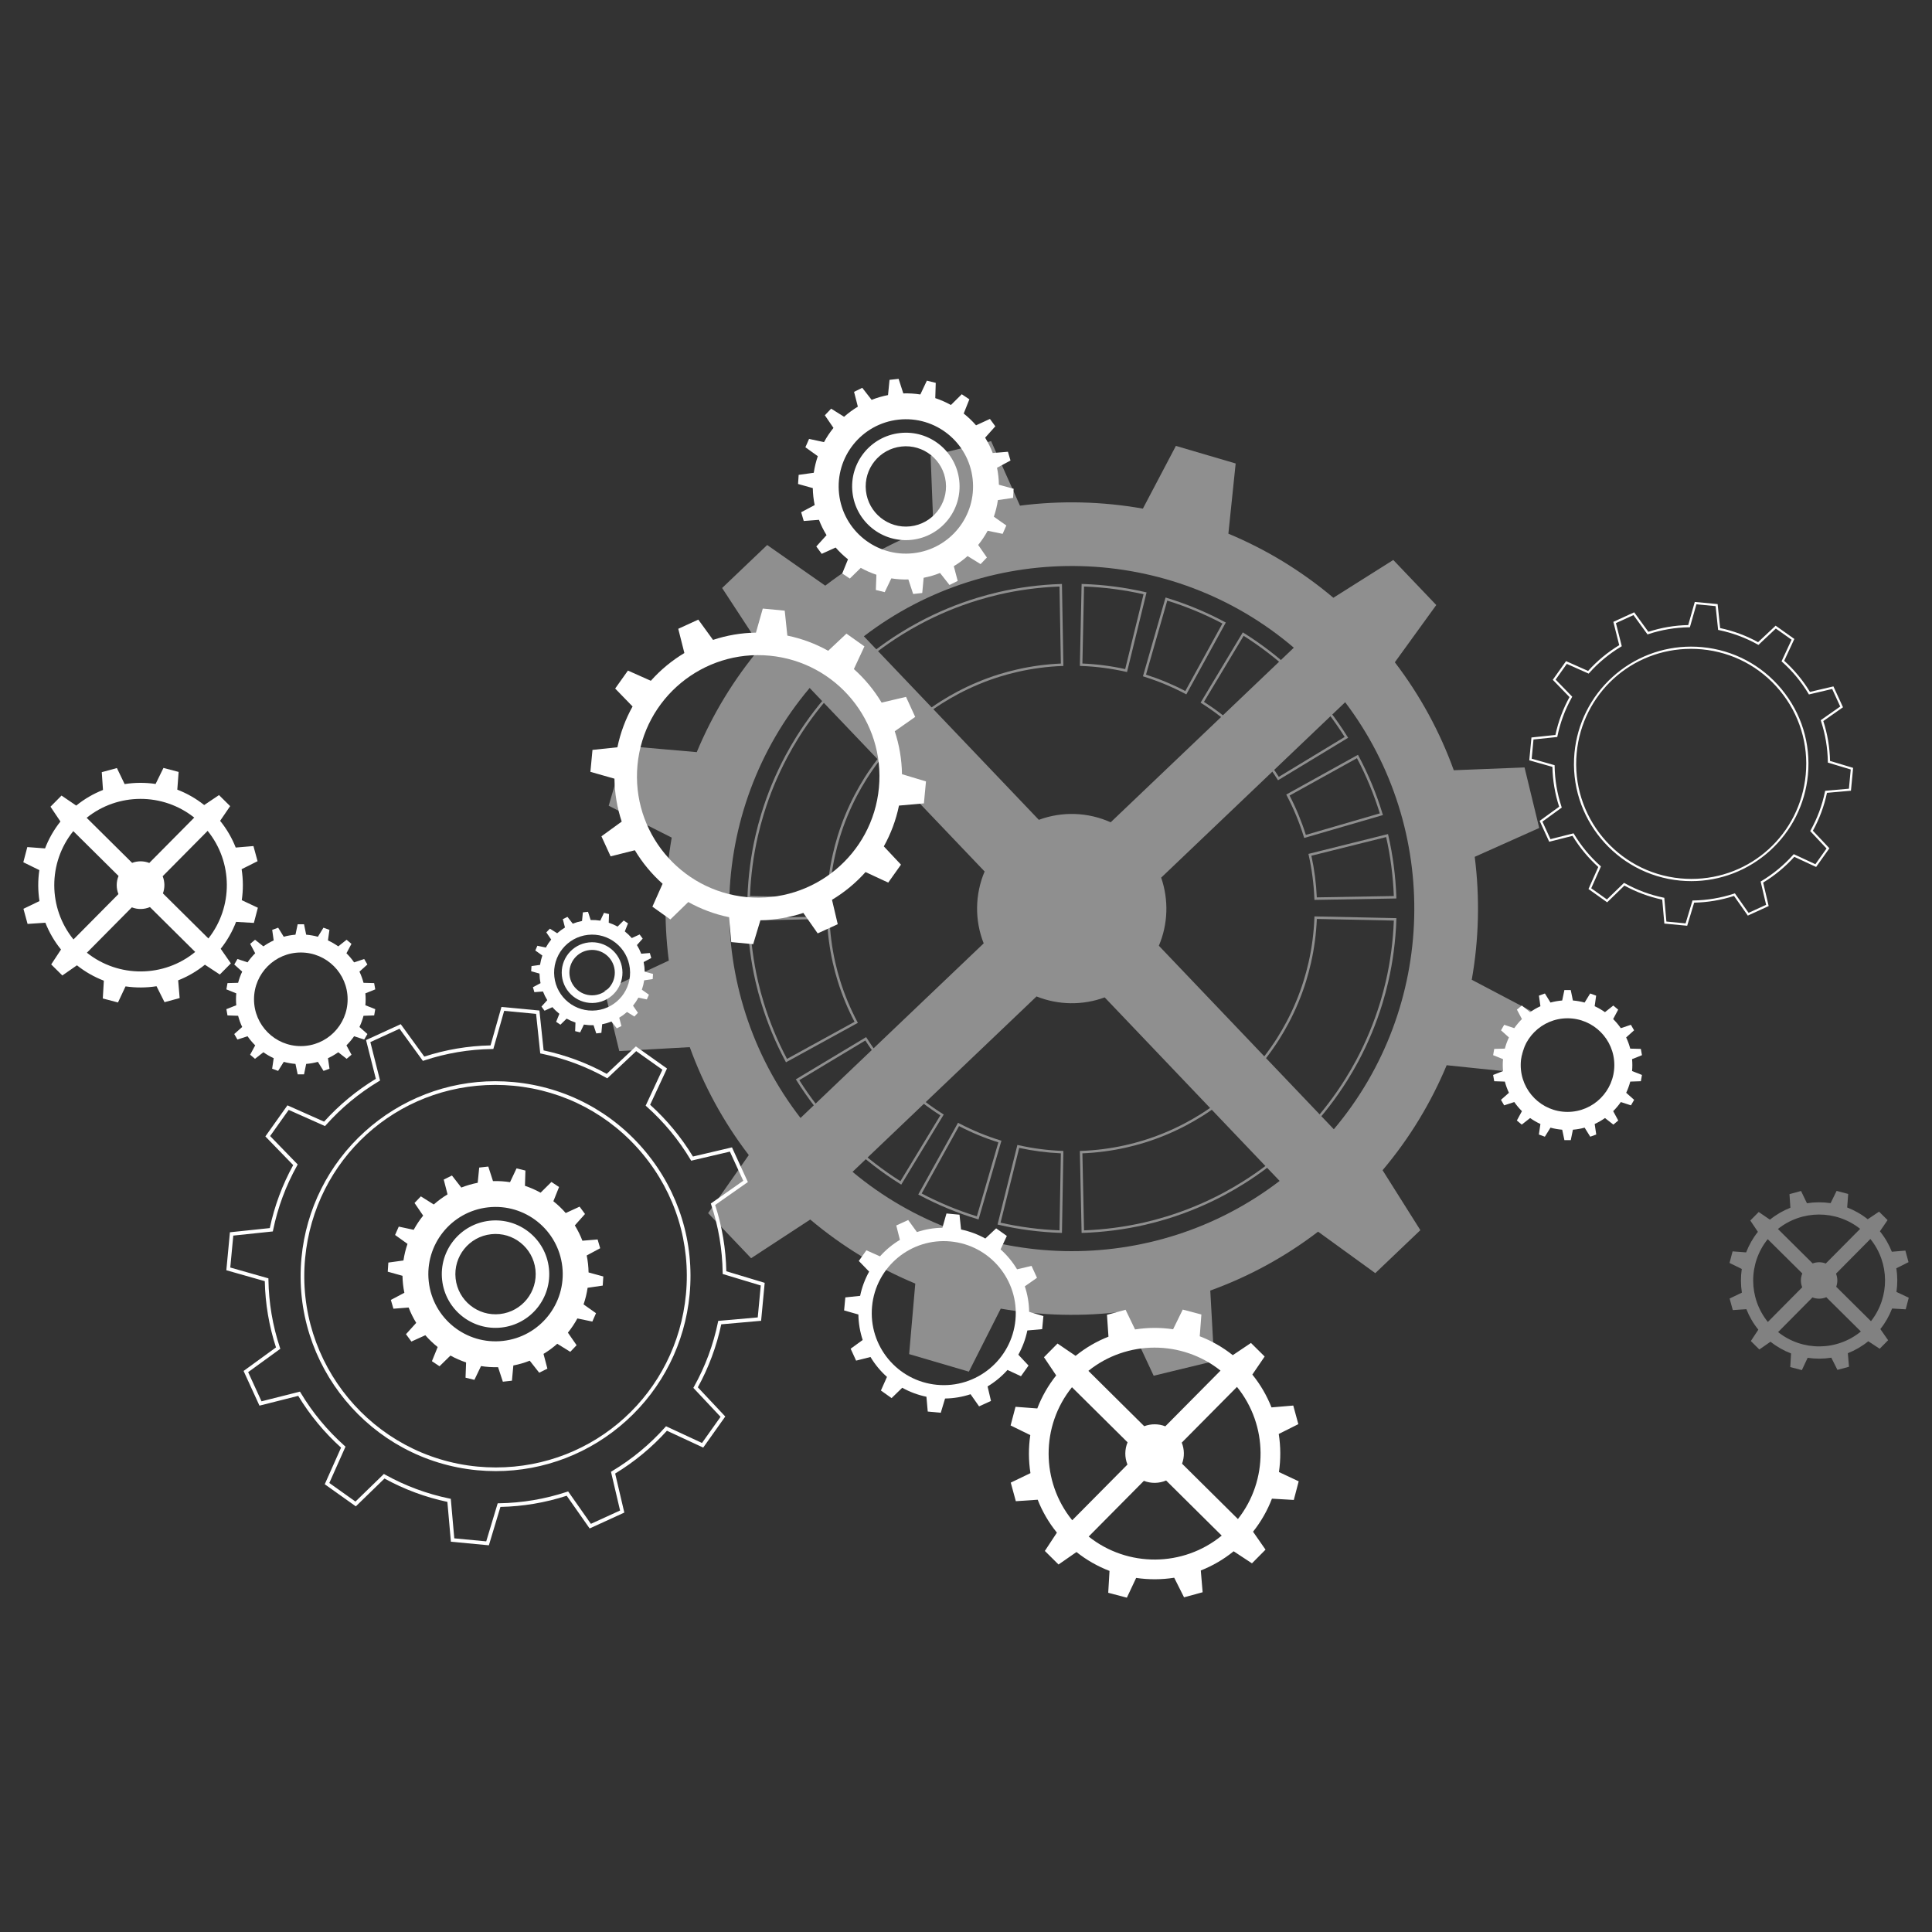 <?xml version="1.0" encoding="utf-8"?>
<!-- Generator: Adobe Illustrator 16.0.0, SVG Export Plug-In . SVG Version: 6.00 Build 0)  -->
<!DOCTYPE svg PUBLIC "-//W3C//DTD SVG 1.1//EN" "http://www.w3.org/Graphics/SVG/1.1/DTD/svg11.dtd">
<svg version="1.1" id="图层_1" xmlns="http://www.w3.org/2000/svg" xmlns:xlink="http://www.w3.org/1999/xlink" x="0px" y="0px"
	 width="500px" height="500px" viewBox="0 0 500 500" enable-background="new 0 0 500 500" xml:space="preserve">
<rect x="0" y="0" width="500" height="500" fill="#333333" stroke="none"/>
<g>
	<path id="XMLID_956_" opacity="0.38" fill="#FFFFFF" enable-background="new    " d="M455.157,313.665l-2.183,2.203l1.966,2.931
		c-1.307,1.642-2.319,3.436-3.042,5.317l-3.507-0.265l-0.79,3l3.17,1.556c-0.302,2.03-0.291,4.098,0.026,6.125l-3.172,1.526
		l0.816,2.992l3.521-0.237c0.738,1.878,1.769,3.668,3.093,5.299l-1.939,2.947l2.203,2.184l2.889-2.008
		c1.641,1.305,3.438,2.316,5.318,3.04l-0.206,3.52l3.001,0.788l1.498-3.184c2.028,0.3,4.097,0.291,6.125-0.028l1.582,3.154
		l2.993-0.814l-0.296-3.506c1.875-0.74,3.663-1.77,5.29-3.091l2.948,1.939l2.185-2.203l-2.011-2.889
		c1.308-1.642,2.318-3.438,3.041-5.319l3.521,0.206l0.79-3l-3.184-1.498c0.299-2.03,0.288-4.097-0.029-6.126l3.153-1.582
		l-0.814-2.992l-3.506,0.297c-0.739-1.875-1.766-3.659-3.084-5.286l1.982-2.905l-2.204-2.184l-2.931,1.966
		c-1.639-1.306-3.437-2.318-5.318-3.043l0.264-3.505l-2.999-0.792l-1.555,3.17c-2.029-0.3-4.097-0.292-6.124,0.026l-1.527-3.171
		l-2.993,0.816l0.237,3.519c-1.875,0.738-3.661,1.769-5.291,3.088L455.157,313.665z M457.482,320.696l8.951,8.873
		c-0.476,1.144-0.482,2.432-0.021,3.578l-8.893,8.972C452.475,335.897,452.452,326.942,457.482,320.696z M460.173,344.744
		l8.891-8.97c1.149,0.448,2.439,0.431,3.579-0.057l8.951,8.872C475.395,349.68,466.438,349.736,460.173,344.744z M484.203,341.924
		l-8.993-8.911c0.402-1.097,0.387-2.308-0.05-3.393l8.891-8.972C489.061,326.822,489.117,335.686,484.203,341.924z M481.402,318.023
		l-8.892,8.971c-1.088-0.427-2.302-0.431-3.394-0.02l-8.992-8.911C466.318,313.093,475.183,313.071,481.402,318.023z"/>
	<path id="XMLID_948_" fill="#FFFFFF" d="M15.922,205.891l-2.856,2.883l2.574,3.835c-1.709,2.146-3.037,4.497-3.981,6.958
		l-4.588-0.345l-1.035,3.927l4.148,2.035c-0.395,2.657-0.383,5.361,0.034,8.015l-4.15,1.998l1.069,3.916l4.606-0.311
		c0.967,2.457,2.314,4.8,4.047,6.934l-2.539,3.858l2.884,2.858l3.779-2.63c2.148,1.708,4.498,3.033,6.962,3.978l-0.271,4.607
		l3.927,1.032l1.959-4.166c2.658,0.393,5.362,0.379,8.018-0.037l2.071,4.128l3.916-1.068l-0.386-4.587
		c2.453-0.968,4.792-2.314,6.923-4.043l3.857,2.539l2.857-2.884l-2.629-3.781c1.71-2.147,3.033-4.498,3.979-6.961l4.606,0.27
		l1.032-3.925l-4.164-1.959c0.391-2.659,0.377-5.364-0.04-8.018l4.127-2.07l-1.067-3.917l-4.587,0.386
		c-0.967-2.452-2.31-4.787-4.037-6.916l2.596-3.804l-2.884-2.857l-3.835,2.574c-2.146-1.71-4.494-3.034-6.958-3.982l0.344-4.588
		l-3.927-1.034l-2.033,4.147c-2.658-0.393-5.362-0.382-8.015,0.034l-1.999-4.15l-3.918,1.069l0.314,4.605
		c-2.456,0.966-4.793,2.313-6.925,4.04L15.922,205.891z M18.966,215.093l11.715,11.609c-0.625,1.496-0.633,3.185-0.029,4.685
		l-11.635,11.739C12.412,234.985,12.382,223.265,18.966,215.093z M22.486,246.563l11.633-11.74c1.506,0.59,3.195,0.565,4.685-0.072
		l11.715,11.611C42.405,253.02,30.686,253.094,22.486,246.563z M53.934,242.873l-11.77-11.664c0.527-1.433,0.507-3.021-0.065-4.44
		l11.636-11.74C60.29,223.111,60.364,234.708,53.934,242.873z M50.267,211.594l-11.633,11.74c-1.424-0.56-3.012-0.564-4.44-0.024
		l-11.77-11.664C30.53,205.141,42.129,205.113,50.267,211.594z"/>
	<path id="XMLID_938_" fill="#FFFFFF" d="M273.687,347.706l-3.508,3.542l3.16,4.708c-2.1,2.638-3.729,5.523-4.89,8.547l-5.634-0.422
		l-1.271,4.822l5.094,2.499c-0.482,3.264-0.47,6.584,0.043,9.844l-5.097,2.455l1.312,4.809l5.658-0.383
		c1.188,3.017,2.842,5.896,4.971,8.517l-3.118,4.738l3.542,3.51l4.642-3.229c2.64,2.097,5.523,3.726,8.55,4.885l-0.332,5.659
		l4.823,1.268l2.407-5.115c3.266,0.48,6.584,0.466,9.846-0.046l2.545,5.069l4.811-1.313l-0.475-5.633
		c3.012-1.19,5.887-2.843,8.502-4.968l4.738,3.12l3.51-3.543l-3.229-4.642c2.101-2.64,3.726-5.524,4.888-8.551l5.657,0.329
		l1.269-4.818l-5.115-2.406c0.48-3.268,0.464-6.587-0.049-9.848l5.07-2.543l-1.311-4.813l-5.635,0.478
		c-1.188-3.013-2.836-5.88-4.957-8.495l3.188-4.671l-3.543-3.512l-4.71,3.161c-2.636-2.099-5.521-3.727-8.547-4.89l0.423-5.635
		l-4.822-1.271l-2.496,5.094c-3.265-0.482-6.586-0.468-9.845,0.044l-2.456-5.098l-4.811,1.313l0.384,5.654
		c-3.015,1.188-5.886,2.842-8.505,4.962L273.687,347.706z M277.425,359.009l14.389,14.259c-0.767,1.838-0.776,3.911-0.033,5.755
		l-14.29,14.418C269.376,383.44,269.339,369.047,277.425,359.009z M281.748,397.659l14.289-14.418
		c1.849,0.724,3.923,0.692,5.753-0.089l14.389,14.261C306.213,405.589,291.82,405.682,281.748,397.659z M320.372,393.128
		l-14.455-14.325c0.646-1.761,0.623-3.709-0.079-5.453l14.29-14.419C328.181,368.855,328.271,383.1,320.372,393.128z
		 M315.869,354.712l-14.288,14.418c-1.748-0.688-3.7-0.691-5.453-0.028l-14.456-14.326
		C291.628,346.785,305.873,346.751,315.869,354.712z"/>
	<g id="XMLID_842_" opacity="0.45">
		<g id="XMLID_853_">
			<g id="XMLID_932_">
				<path id="XMLID_933_" fill="#FFFFFF" d="M214.646,232.894l-21.215-0.372l0.011-0.327c0.185-5.419,0.889-10.811,2.091-16.025
					c0.422-1.829,0.921-3.694,1.485-5.543c1.562-5.151,3.651-10.2,6.208-14.999c0.918-1.72,1.885-3.392,2.872-4.971
					c2.862-4.58,6.188-8.911,9.888-12.869c1.271-1.364,2.634-2.732,4.053-4.066c3.951-3.692,8.281-7.021,12.87-9.893
					c1.602-1.003,3.272-1.97,4.962-2.873c4.792-2.562,9.837-4.657,14.994-6.229c1.825-0.554,3.69-1.056,5.543-1.49
					c5.226-1.207,10.641-1.914,16.098-2.098l0.326-0.012l0.372,21.216l-0.314,0.012c-3.852,0.152-7.697,0.657-11.432,1.504
					c-1.602,0.358-3.193,0.785-4.732,1.266c-3.635,1.129-7.215,2.621-10.645,4.432c-1.449,0.77-2.874,1.597-4.234,2.456
					c-3.238,2.051-6.311,4.419-9.135,7.037c-1.178,1.091-2.34,2.257-3.453,3.467c-2.596,2.804-4.957,5.883-7.018,9.148
					c-0.886,1.417-1.708,2.845-2.443,4.241c-1.798,3.42-3.281,7.005-4.408,10.656c-0.467,1.515-0.889,3.108-1.254,4.733
					c-0.829,3.669-1.325,7.466-1.478,11.284L214.646,232.894z M194.096,231.89l19.933,0.35c0.167-3.751,0.665-7.479,1.48-11.086
					c0.367-1.641,0.794-3.25,1.267-4.782c1.139-3.687,2.636-7.31,4.453-10.765c0.742-1.411,1.573-2.852,2.467-4.284
					c2.083-3.3,4.469-6.409,7.09-9.242c1.125-1.222,2.299-2.401,3.49-3.503c2.85-2.644,5.956-5.035,9.227-7.106
					c1.374-0.871,2.813-1.705,4.277-2.481c3.465-1.831,7.082-3.337,10.754-4.479c1.556-0.486,3.165-0.917,4.783-1.279
					c3.668-0.832,7.447-1.338,11.231-1.505l-0.35-19.934c-5.306,0.2-10.566,0.896-15.646,2.07c-1.839,0.431-3.69,0.929-5.502,1.479
					c-5.118,1.559-10.124,3.638-14.879,6.18c-1.678,0.896-3.335,1.855-4.925,2.85c-4.553,2.851-8.85,6.154-12.771,9.819
					c-1.407,1.323-2.761,2.68-4.021,4.034c-3.671,3.929-6.972,8.226-9.813,12.772c-0.979,1.566-1.938,3.225-2.85,4.931
					c-2.537,4.764-4.61,9.771-6.161,14.884c-0.558,1.836-1.054,3.687-1.473,5.502C194.99,221.384,194.296,226.623,194.096,231.89z"
					/>
			</g>
			<g id="XMLID_924_">
				<path id="XMLID_927_" fill="#FFFFFF" d="M338.563,292.713l-15.314-14.684l0.215-0.231c2.616-2.821,4.982-5.894,7.037-9.13
					c0.866-1.376,1.693-2.804,2.457-4.24c1.8-3.408,3.292-6.99,4.432-10.643c0.475-1.528,0.9-3.119,1.268-4.729
					c0.857-3.769,1.363-7.664,1.51-11.578l0.012-0.315l21.209,0.45l-0.01,0.326c-0.18,5.46-0.887,10.9-2.105,16.167
					c-0.42,1.822-0.92,3.688-1.482,5.545c-1.586,5.177-3.682,10.221-6.229,14.992c-0.879,1.647-1.85,3.318-2.879,4.963
					c-2.871,4.591-6.201,8.92-9.895,12.871L338.563,292.713z M324.149,278.002l14.39,13.797c3.576-3.855,6.804-8.072,9.597-12.531
					c1.021-1.635,1.982-3.293,2.856-4.927c2.528-4.733,4.606-9.739,6.179-14.878c0.563-1.842,1.057-3.691,1.475-5.5
					c1.185-5.123,1.883-10.41,2.076-15.719l-19.926-0.423c-0.162,3.845-0.67,7.673-1.513,11.38c-0.37,1.625-0.802,3.23-1.28,4.775
					c-1.15,3.691-2.656,7.31-4.479,10.752c-0.771,1.453-1.604,2.894-2.48,4.285C329.024,272.193,326.707,275.215,324.149,278.002z"
					/>
			</g>
			<g id="XMLID_918_">
				<path id="XMLID_919_" fill="#FFFFFF" d="M307.019,179.706l-0.278-0.148c-3.413-1.805-6.994-3.296-10.646-4.432l-0.301-0.094
					l5.85-20.398l0.313,0.096c5.17,1.577,10.214,3.671,14.992,6.225l0.287,0.153L307.019,179.706z M296.584,174.605
					c3.485,1.104,6.905,2.528,10.175,4.237l9.6-17.475c-4.561-2.414-9.359-4.406-14.276-5.928L296.584,174.605z"/>
			</g>
			<g id="XMLID_912_">
				<path id="XMLID_913_" fill="#FFFFFF" d="M291.672,173.926l-0.309-0.069c-3.771-0.855-7.667-1.363-11.579-1.51l-0.314-0.011
					l0.449-21.212l0.325,0.011c5.47,0.18,10.909,0.888,16.167,2.105l0.318,0.073L291.672,173.926z M280.125,171.718
					c3.737,0.157,7.46,0.642,11.073,1.443l4.751-19.367c-5.015-1.139-10.192-1.813-15.401-2.004L280.125,171.718z"/>
			</g>
			<g id="XMLID_906_">
				<path id="XMLID_907_" fill="#FFFFFF" d="M320.338,189.265l-0.231-0.214c-2.822-2.619-5.896-4.986-9.133-7.037l-0.264-0.167
					l10.928-18.189l0.277,0.173c4.582,2.868,8.91,6.197,12.865,9.895l0.236,0.222L320.338,189.265z M311.584,181.639
					c3.083,1.977,6.017,4.236,8.728,6.726l13.793-14.393c-3.78-3.505-7.899-6.673-12.252-9.422L311.584,181.639z"/>
			</g>
			<g id="XMLID_900_">
				<path id="XMLID_901_" fill="#FFFFFF" d="M337.524,216.865l-0.094-0.303c-1.129-3.657-2.61-7.242-4.406-10.655l-0.146-0.278
					l18.561-10.289l0.156,0.288c2.549,4.781,4.639,9.828,6.209,14.998l0.096,0.312L337.524,216.865z M333.74,205.887
					c1.698,3.27,3.114,6.693,4.211,10.184l19.144-5.568c-1.517-4.918-3.506-9.721-5.916-14.284L333.74,205.887z"/>
			</g>
			<g id="XMLID_894_">
				<path id="XMLID_895_" fill="#FFFFFF" d="M330.745,201.933l-0.167-0.267c-2.047-3.249-4.407-6.326-7.015-9.15l-0.213-0.231
					l15.264-14.739l0.223,0.24c3.695,3.958,7.021,8.29,9.885,12.874l0.172,0.276L330.745,201.933z M324.251,192.312
					c2.477,2.709,4.729,5.649,6.701,8.744l17.05-10.333c-2.743-4.354-5.907-8.476-9.412-12.26L324.251,192.312z"/>
			</g>
			<g id="XMLID_886_">
				<path id="XMLID_887_" fill="#FFFFFF" d="M233.242,306.581l-0.276-0.172c-4.589-2.867-8.921-6.19-12.875-9.88
					c-1.387-1.297-2.752-2.662-4.06-4.059c-3.701-3.961-7.029-8.289-9.894-12.863l-0.174-0.277l18.191-10.928l0.169,0.266
					c2.067,3.26,4.434,6.33,7.036,9.127c1.101,1.193,2.265,2.355,3.46,3.463c2.86,2.635,5.94,4.992,9.153,7.01l0.269,0.17
					L233.242,306.581z M206.856,279.544c2.802,4.437,6.046,8.638,9.645,12.486c1.297,1.387,2.652,2.743,4.029,4.028
					c3.843,3.588,8.048,6.825,12.5,9.633l10.334-17.047c-3.151-2.002-6.17-4.328-8.98-6.914c-1.207-1.119-2.383-2.293-3.496-3.496
					c-2.556-2.752-4.891-5.764-6.939-8.957L206.856,279.544z"/>
			</g>
			<g id="XMLID_880_">
				<path id="XMLID_881_" fill="#FFFFFF" d="M279.917,319.084l-0.451-21.217l0.316-0.012c3.869-0.146,7.717-0.641,11.438-1.478
					c1.629-0.364,3.223-0.787,4.732-1.254c3.654-1.128,7.238-2.61,10.65-4.408c1.408-0.737,2.838-1.562,4.246-2.446
					c3.235-2.037,6.313-4.396,9.147-7.013l0.231-0.213l14.737,15.261l-0.239,0.225c-3.968,3.701-8.299,7.025-12.875,9.88
					c-1.625,1.016-3.297,1.983-4.971,2.879c-4.761,2.541-9.807,4.63-14.992,6.209c-1.854,0.563-3.722,1.063-5.551,1.484
					c-5.232,1.202-10.65,1.905-16.097,2.091L279.917,319.084z M280.123,298.486l0.423,19.933c5.296-0.201,10.561-0.895,15.646-2.063
					c1.815-0.418,3.67-0.914,5.51-1.475c5.146-1.565,10.15-3.641,14.878-6.161c1.66-0.887,3.319-1.848,4.931-2.855
					c4.449-2.773,8.668-5.999,12.538-9.582l-13.847-14.339c-2.799,2.557-5.829,4.866-9.01,6.868
					c-1.424,0.896-2.867,1.729-4.291,2.476c-3.445,1.813-7.066,3.313-10.76,4.453c-1.527,0.47-3.137,0.897-4.781,1.267
					C287.703,297.828,283.923,298.325,280.123,298.486z"/>
			</g>
			<g id="XMLID_874_">
				<path id="XMLID_875_" fill="#FFFFFF" d="M274.831,319.079l-0.327-0.011c-5.419-0.187-10.81-0.888-16.024-2.087l-0.317-0.072
					l5.135-20.599l0.308,0.067c3.682,0.827,7.478,1.322,11.283,1.474l0.314,0.013L274.831,319.079z M258.942,316.427
					c4.97,1.123,10.1,1.791,15.257,1.987l0.349-19.934c-3.634-0.162-7.257-0.635-10.779-1.405L258.942,316.427z"/>
			</g>
			<g id="XMLID_868_">
				<path id="XMLID_869_" fill="#FFFFFF" d="M203.412,274.923l-0.153-0.286c-2.561-4.801-4.654-9.846-6.222-14.994
					c-0.589-1.931-1.077-3.744-1.491-5.543c-1.21-5.229-1.918-10.667-2.104-16.167l-0.011-0.325l21.215-0.451l0.012,0.315
					c0.145,3.903,0.652,7.801,1.503,11.584c0.372,1.631,0.801,3.221,1.273,4.727c1.134,3.654,2.625,7.236,4.433,10.645l0.148,0.279
					L203.412,274.923z M194.096,238.236c0.201,5.346,0.899,10.632,2.076,15.719c0.41,1.785,0.895,3.583,1.479,5.5
					c1.524,5.007,3.55,9.912,6.022,14.59l17.479-9.598c-1.76-3.358-3.217-6.881-4.332-10.475c-0.477-1.52-0.91-3.127-1.285-4.774
					c-0.839-3.722-1.345-7.55-1.506-11.386L194.096,238.236z"/>
			</g>
			<g id="XMLID_862_">
				<path id="XMLID_863_" fill="#FFFFFF" d="M340.172,232.894l-0.013-0.314c-0.15-3.806-0.645-7.603-1.473-11.284l-0.067-0.306
					l20.597-5.135l0.073,0.319c1.2,5.211,1.901,10.601,2.087,16.023l0.01,0.328L340.172,232.894z M339.384,221.461
					c0.771,3.522,1.244,7.145,1.405,10.778l19.933-0.348c-0.195-5.161-0.863-10.29-1.985-15.257L339.384,221.461z"/>
			</g>
			<g id="XMLID_854_">
				<path id="XMLID_855_" fill="#FFFFFF" d="M253.246,315.592l-0.312-0.095c-5.172-1.572-10.22-3.661-15-6.212l-0.289-0.153
					l10.289-18.562l0.279,0.146c3.412,1.795,6.996,3.277,10.654,4.405l0.303,0.094L253.246,315.592z M238.527,308.872
					c4.561,2.408,9.363,4.396,14.283,5.913l5.567-19.143c-3.491-1.098-6.914-2.513-10.184-4.211L238.527,308.872z"/>
			</g>
		</g>
		<path id="XMLID_843_" fill="#FFFFFF" d="M371.705,156.582l-11.121-11.661l-15.509,9.781c-8.331-7.029-17.508-12.557-27.171-16.587
			l1.885-18.169l-15.469-4.548l-8.542,16.231c-10.504-1.864-21.235-2.123-31.816-0.769l-7.462-16.695l-15.661,3.799l0.716,18.315
			c-9.86,3.563-19.311,8.643-27.978,15.284l-15.027-10.515l-11.666,11.124l10.008,15.297c-7.019,8.333-12.547,17.506-16.572,27.18
			l-18.257-1.596l-4.537,15.472l16.314,8.247c-1.855,10.506-2.109,21.239-0.755,31.826l-16.617,7.752l3.796,15.666L178.511,271
			c3.567,9.846,8.647,19.281,15.271,27.934l-10.516,15.022l11.125,11.668l15.3-10.011c8.33,7.027,17.509,12.547,27.182,16.577
			l-1.59,18.254l15.462,4.54l8.248-16.312c10.509,1.855,21.24,2.104,31.822,0.749l7.752,16.617l15.666-3.794l-1.014-18.247
			c9.84-3.563,19.258-8.627,27.902-15.242l14.805,10.732l11.664-11.123l-9.779-15.514c7.025-8.324,12.549-17.5,16.586-27.17
			l18.174,1.883l4.546-15.465l-16.229-8.537c1.859-10.505,2.119-21.239,0.767-31.816l16.694-7.466l-3.8-15.669l-18.313,0.724
			c-3.563-9.854-8.638-19.284-15.253-27.941L371.705,156.582z M334.839,167.624l-47.4,45.186c-5.866-2.645-12.566-2.871-18.59-0.638
			l-45.281-47.503C256.626,139.366,303.144,140.571,334.839,167.624z M209.539,178.044l45.28,47.497
			c-2.512,5.911-2.604,12.614-0.241,18.599l-47.406,45.188C181.668,256.372,182.691,209.854,209.539,178.044z M220.636,303.275
			l47.62-45.398c5.63,2.253,11.933,2.352,17.632,0.245l45.278,47.502C298.358,330.729,252.315,329.719,220.636,303.275z
			 M345.192,292.249l-45.281-47.495c2.381-5.587,2.577-11.892,0.597-17.62l47.622-45.396
			C373.03,214.64,371.837,260.682,345.192,292.249z"/>
	</g>
	<g id="XMLID_832_">
		<path id="XMLID_833_" fill="#FFFFFF" d="M436.643,239.583l-5.91-0.56l-0.547-6.199c-3.429-0.726-6.719-1.949-9.79-3.637
			l-4.463,4.333l-4.838-3.44l2.539-5.702c-2.602-2.346-4.843-5.054-6.666-8.056l-6.035,1.521l-2.473-5.397l5.047-3.665
			c-1.085-3.337-1.672-6.805-1.744-10.314l-5.986-1.7l0.561-5.908l6.205-0.652c0.729-3.434,1.952-6.731,3.643-9.806l-4.33-4.464
			l3.437-4.837l5.702,2.54c2.352-2.604,5.061-4.846,8.059-6.669l-1.523-6.034l5.397-2.471l3.667,5.046
			c3.337-1.085,6.807-1.672,10.313-1.745l1.699-5.987l5.909,0.56l0.652,6.206c3.437,0.729,6.738,1.956,9.82,3.651l4.543-4.271
			l4.844,3.438l-2.627,5.644c2.604,2.35,4.843,5.059,6.665,8.058l6.075-1.424l2.474,5.395l-5.093,3.573
			c1.082,3.332,1.666,6.8,1.738,10.315l5.974,1.803l-0.559,5.91l-6.202,0.548c-0.729,3.437-1.955,6.733-3.646,9.804l4.271,4.545
			l-3.436,4.837l-5.648-2.623c-2.349,2.601-5.059,4.842-8.059,6.663l1.427,6.076l-5.399,2.47l-3.568-5.089
			c-3.341,1.083-6.809,1.667-10.316,1.737L436.643,239.583z M431.26,238.5l4.972,0.47l1.785-5.925l0.21-0.003
			c3.592-0.053,7.145-0.651,10.557-1.778l0.202-0.067l3.541,5.048l4.54-2.078l-1.415-6.025l0.179-0.108
			c3.083-1.848,5.857-4.143,8.248-6.82l0.141-0.158l5.602,2.603l2.889-4.069l-4.235-4.509l0.102-0.183
			c1.748-3.132,3.003-6.508,3.729-10.032l0.043-0.209l6.15-0.542l0.47-4.971l-5.925-1.789l-0.002-0.208
			c-0.055-3.6-0.652-7.15-1.781-10.555l-0.065-0.201l5.052-3.543l-2.082-4.538l-6.025,1.412l-0.106-0.18
			c-1.848-3.081-4.142-5.856-6.819-8.245l-0.159-0.142l2.604-5.597l-4.074-2.892l-4.505,4.235l-0.184-0.101
			c-3.146-1.753-6.526-3.009-10.047-3.734l-0.205-0.043l-0.646-6.155l-4.97-0.471l-1.688,5.938l-0.212,0.003
			c-3.593,0.052-7.143,0.652-10.554,1.783l-0.199,0.066l-3.635-5.005l-4.541,2.08l1.511,5.982l-0.184,0.109
			c-3.08,1.848-5.854,4.144-8.244,6.824l-0.141,0.156l-5.653-2.52l-2.894,4.07l4.297,4.425l-0.104,0.187
			c-1.749,3.137-3.003,6.513-3.729,10.033l-0.041,0.205l-6.154,0.646l-0.471,4.969l5.938,1.687l0.004,0.212
			c0.053,3.593,0.652,7.146,1.783,10.553l0.064,0.199l-5.006,3.635l2.079,4.541l5.984-1.51l0.108,0.182
			c1.853,3.086,4.146,5.859,6.823,8.245l0.155,0.139l-2.52,5.655l4.068,2.894l4.426-4.297l0.188,0.104
			c3.136,1.746,6.507,2.999,10.021,3.722l0.208,0.042L431.26,238.5z M437.718,228.036c-0.957,0-1.93-0.046-2.89-0.137
			c-16.656-1.576-28.929-16.408-27.354-33.065c0.717-7.566,4.211-14.54,9.844-19.636c5.594-5.063,12.813-7.852,20.324-7.852
			c0.962,0,1.936,0.046,2.896,0.137c8.069,0.763,15.358,4.623,20.525,10.866c5.165,6.245,7.591,14.127,6.827,22.196
			c-0.717,7.567-4.213,14.542-9.844,19.637C452.451,225.246,445.231,228.036,437.718,228.036z M437.642,167.917
			c-15.418,0-28.145,11.594-29.6,26.969c-1.543,16.344,10.497,30.897,26.84,32.443c0.941,0.088,1.896,0.135,2.836,0.135
			c15.421,0,28.147-11.597,29.604-26.973c0.749-7.917-1.631-15.652-6.699-21.779c-5.069-6.126-12.221-9.913-20.14-10.661
			C439.539,167.963,438.584,167.917,437.642,167.917z"/>
	</g>
	<g id="XMLID_821_">
		<path id="XMLID_827_" fill="#FFFFFF" d="M168.919,253.389l0.086-1.334l-2.156-0.589c-0.007-0.415-0.034-0.829-0.079-1.249
			c-0.046-0.417-0.112-0.828-0.194-1.234l1.971-1.059l-0.376-1.283l-2.225,0.183c-0.302-0.788-0.674-1.536-1.107-2.241l1.488-1.667
			l-0.792-1.078l-2.029,0.935c-0.548-0.63-1.154-1.207-1.806-1.725l0.829-2.078l-1.113-0.743l-1.587,1.572
			c-0.726-0.403-1.491-0.74-2.288-1.005l0.069-2.234l-1.3-0.318l-0.954,2.02c-0.812-0.127-1.646-0.184-2.493-0.159l-0.686-2.127
			l-1.329,0.146l-0.22,2.227c-0.832,0.161-1.634,0.397-2.398,0.699l-1.372-1.763l-1.199,0.593l0.555,2.166
			c-0.719,0.432-1.392,0.929-2.014,1.48l-1.892-1.187l-0.923,0.966l1.263,1.849c-0.524,0.647-0.987,1.343-1.386,2.077l-2.186-0.469
			l-0.538,1.225l1.817,1.301c-0.269,0.783-0.469,1.596-0.592,2.429l-2.212,0.307l-0.086,1.334l2.156,0.604
			c0.006,0.414,0.034,0.83,0.079,1.249c0.045,0.418,0.112,0.831,0.196,1.233l-1.977,1.046l0.375,1.284l2.228-0.172
			c0.303,0.789,0.675,1.537,1.109,2.24l-1.499,1.657l0.792,1.077l2.039-0.922c0.548,0.631,1.153,1.207,1.806,1.725l-0.842,2.071
			l1.113,0.741l1.599-1.564c0.728,0.403,1.494,0.742,2.29,1.007l-0.083,2.23l1.299,0.317l0.967-2.017
			c0.813,0.129,1.647,0.185,2.495,0.159l0.7,2.127l1.329-0.148l0.205-2.226c0.833-0.162,1.633-0.396,2.399-0.699l1.384,1.756
			l1.199-0.594l-0.567-2.157c0.718-0.435,1.392-0.931,2.014-1.482l1.902,1.181l0.923-0.97l-1.273-1.838
			c0.524-0.646,0.989-1.342,1.387-2.078l2.19,0.457l0.539-1.223l-1.823-1.291c0.27-0.781,0.469-1.596,0.592-2.43L168.919,253.389z
			 M154.314,261.484c-5.396,0.596-10.254-3.297-10.85-8.693c-0.597-5.396,3.295-10.255,8.692-10.852
			c5.396-0.596,10.255,3.297,10.851,8.694C163.603,256.031,159.712,260.887,154.314,261.484z"/>
		<path id="XMLID_822_" fill="#FFFFFF" d="M152.373,243.9c-4.314,0.477-7.426,4.36-6.949,8.674c0.476,4.314,4.36,7.428,8.674,6.951
			c4.316-0.479,7.427-4.361,6.949-8.676C160.572,246.535,156.688,243.423,152.373,243.9z M153.881,257.553
			c-3.227,0.356-6.129-1.971-6.485-5.195c-0.358-3.227,1.969-6.128,5.195-6.484c3.225-0.357,6.129,1.97,6.485,5.195
			C159.433,254.294,157.105,257.196,153.881,257.553z"/>
	</g>
	<g id="XMLID_799_">
		<g id="XMLID_811_">
			<path id="XMLID_814_" fill="#FFFFFF" d="M126.519,399.922l-9.827-0.928l-0.911-10.307c-5.696-1.209-11.168-3.24-16.275-6.047
				l-7.419,7.203l-8.043-5.72l4.223-9.479c-4.326-3.898-8.052-8.401-11.085-13.395l-10.034,2.531l-4.109-8.976l8.39-6.094
				c-1.804-5.547-2.778-11.313-2.899-17.146l-9.953-2.827l0.929-9.824l10.317-1.084c1.21-5.709,3.247-11.189,6.056-16.303l-7.2-7.42
				l5.716-8.045l9.48,4.223c3.906-4.328,8.41-8.057,13.396-11.087l-2.534-10.03l8.976-4.109l6.095,8.389
				c5.55-1.803,11.315-2.777,17.147-2.896l2.824-9.955l9.827,0.93l1.083,10.318c5.712,1.211,11.203,3.252,16.329,6.07l7.553-7.102
				l8.051,5.719l-4.365,9.383c4.328,3.904,8.053,8.411,11.079,13.396l10.101-2.367l4.114,8.972l-8.468,5.94
				c1.798,5.537,2.771,11.305,2.89,17.147l9.931,2.997l-0.927,9.825l-10.313,0.911c-1.213,5.716-3.25,11.195-6.06,16.302
				l7.101,7.557l-5.709,8.043l-9.39-4.362c-3.907,4.323-8.412,8.05-13.399,11.079l2.371,10.102l-8.976,4.107l-5.935-8.463
				c-5.553,1.801-11.318,2.771-17.152,2.89L126.519,399.922z M117.568,398.121l8.267,0.783l2.969-9.854l0.348-0.005
				c5.972-0.086,11.878-1.082,17.551-2.957l0.335-0.109l5.887,8.391l7.55-3.452l-2.353-10.02l0.297-0.18
				c5.125-3.072,9.739-6.888,13.712-11.339l0.235-0.265l9.312,4.327l4.803-6.767l-7.043-7.495l0.168-0.303
				c2.906-5.209,4.992-10.82,6.2-16.68l0.071-0.349l10.229-0.9l0.779-8.266l-9.851-2.973l-0.005-0.347
				c-0.088-5.987-1.083-11.89-2.959-17.549l-0.111-0.336l8.398-5.892l-3.46-7.546l-10.019,2.351l-0.178-0.297
				c-3.07-5.127-6.885-9.738-11.338-13.711l-0.264-0.234l4.329-9.307l-6.772-4.81l-7.491,7.044l-0.305-0.17
				c-5.23-2.916-10.851-5.005-16.703-6.209l-0.34-0.07l-1.074-10.234l-8.265-0.783l-2.803,9.873l-0.353,0.007
				c-5.972,0.086-11.875,1.083-17.546,2.965l-0.331,0.108l-6.045-8.322l-7.549,3.459l2.513,9.945l-0.303,0.182
				c-5.125,3.072-9.738,6.893-13.712,11.348l-0.23,0.258l-9.402-4.188l-4.808,6.766l7.141,7.358l-0.172,0.31
				c-2.905,5.218-4.992,10.829-6.197,16.682l-0.07,0.339l-10.233,1.077l-0.781,8.261l9.872,2.805l0.005,0.354
				c0.088,5.974,1.087,11.878,2.966,17.547l0.109,0.328l-8.323,6.044l3.458,7.549l9.951-2.509l0.181,0.302
				c3.076,5.129,6.893,9.741,11.344,13.708l0.259,0.23l-4.189,9.402l6.765,4.813l7.357-7.146l0.309,0.173
				c5.215,2.904,10.82,4.986,16.661,6.189l0.346,0.071L117.568,398.121z M128.308,380.723c-1.594,0-3.21-0.075-4.806-0.226
				c-27.692-2.621-48.095-27.282-45.48-54.976c1.192-12.58,7.004-24.174,16.365-32.646c9.302-8.417,21.305-13.057,33.794-13.057
				c1.596,0,3.215,0.08,4.813,0.229c13.418,1.271,25.536,7.685,34.125,18.066s12.621,23.487,11.354,36.903
				c-1.192,12.58-7.005,24.176-16.367,32.648C152.803,376.086,140.8,380.723,128.308,380.723z M128.181,280.77
				c-25.636,0-46.793,19.277-49.214,44.841c-2.566,27.173,17.452,51.369,44.624,53.939c1.566,0.146,3.152,0.225,4.716,0.225
				c25.638,0,46.797-19.279,49.219-44.846c1.243-13.165-2.713-26.022-11.14-36.208c-8.427-10.188-20.318-16.481-33.483-17.729
				C131.337,280.846,129.747,280.77,128.181,280.77z"/>
		</g>
		<g id="XMLID_800_">
			<path id="XMLID_806_" fill="#FFFFFF" d="M155.984,332.709l0.152-2.36l-3.814-1.041c-0.014-0.731-0.061-1.467-0.14-2.206
				c-0.083-0.741-0.2-1.47-0.345-2.187l3.488-1.872l-0.665-2.271l-3.936,0.325c-0.533-1.394-1.192-2.718-1.958-3.965l2.633-2.949
				l-1.4-1.904l-3.59,1.651c-0.971-1.112-2.043-2.137-3.196-3.052l1.467-3.678l-1.968-1.313l-2.809,2.781
				c-1.285-0.713-2.638-1.309-4.046-1.778l0.122-3.95l-2.3-0.563l-1.686,3.57c-1.438-0.227-2.912-0.323-4.41-0.28l-1.213-3.762
				l-2.351,0.258l-0.389,3.938c-1.47,0.287-2.89,0.703-4.242,1.237l-2.426-3.116l-2.122,1.049l0.981,3.829
				c-1.271,0.768-2.462,1.645-3.561,2.619l-3.346-2.101l-1.635,1.71l2.234,3.27c-0.927,1.146-1.747,2.376-2.451,3.676l-3.866-0.829
				l-0.951,2.164l3.215,2.305c-0.477,1.384-0.831,2.821-1.048,4.296l-3.912,0.541l-0.153,2.36l3.815,1.065
				c0.011,0.732,0.058,1.469,0.139,2.209c0.081,0.74,0.199,1.47,0.345,2.187l-3.495,1.849l0.664,2.271l3.941-0.303
				c0.536,1.396,1.194,2.719,1.961,3.965l-2.649,2.932l1.4,1.906l3.606-1.635c0.97,1.114,2.041,2.137,3.194,3.052l-1.488,3.665
				l1.967,1.313l2.829-2.77c1.286,0.713,2.641,1.311,4.048,1.779l-0.145,3.946l2.298,0.561l1.71-3.565
				c1.438,0.229,2.914,0.325,4.413,0.282l1.237,3.762l2.353-0.261l0.362-3.938c1.472-0.285,2.89-0.7,4.244-1.237l2.448,3.107
				l2.12-1.05l-1.003-3.819c1.271-0.764,2.464-1.643,3.563-2.619l3.364,2.084l1.634-1.711l-2.253-3.25
				c0.926-1.146,1.749-2.376,2.453-3.677l3.874,0.807l0.952-2.165l-3.223-2.279c0.477-1.383,0.83-2.821,1.046-4.297L155.984,332.709
				z M130.149,347.03c-9.543,1.054-18.138-5.83-19.191-15.377c-1.058-9.545,5.83-18.141,15.375-19.194
				c9.545-1.057,18.14,5.829,19.196,15.376C146.581,337.382,139.698,345.975,130.149,347.03z"/>
			<path id="XMLID_801_" fill="#FFFFFF" d="M126.714,315.925c-7.63,0.845-13.134,7.714-12.292,15.345
				c0.842,7.634,7.712,13.137,15.344,12.293c7.633-0.844,13.137-7.712,12.293-15.345
				C141.218,320.586,134.347,315.083,126.714,315.925z M129.384,340.074c-5.708,0.631-10.842-3.483-11.472-9.188
				c-0.633-5.707,3.483-10.844,9.19-11.473c5.705-0.632,10.84,3.483,11.472,9.19C139.204,334.309,135.088,339.444,129.384,340.074z"
				/>
		</g>
	</g>
	<path id="XMLID_794_" fill="#FFFFFF" d="M239.107,207.911l0.536-5.679l-6.21-1.875c-0.057-3.855-0.707-7.589-1.872-11.107
		l5.293-3.714l-2.376-5.185l-6.318,1.481c-1.939-3.237-4.359-6.165-7.176-8.678l2.729-5.868l-4.654-3.305l-4.724,4.44
		c-3.245-1.809-6.791-3.151-10.572-3.929l-0.678-6.454l-5.68-0.538l-1.767,6.226c-3.856,0.056-7.589,0.711-11.107,1.877
		l-3.812-5.247l-5.188,2.376l1.584,6.271c-3.24,1.943-6.165,4.364-8.678,7.182l-5.927-2.64l-3.304,4.649l4.502,4.64
		c-1.805,3.238-3.146,6.782-3.924,10.56l-6.452,0.678l-0.535,5.678l6.223,1.769c0.057,3.854,0.711,7.59,1.877,11.107l-5.247,3.81
		l2.375,5.188l6.274-1.582c1.94,3.235,4.362,6.164,7.18,8.676l-2.641,5.928l4.649,3.306l4.639-4.505
		c3.235,1.802,6.775,3.142,10.546,3.919l0.57,6.444l5.681,0.538l1.873-6.211c3.857-0.056,7.591-0.708,11.108-1.873l3.712,5.292
		l5.189-2.374l-1.484-6.317c3.238-1.941,6.166-4.361,8.679-7.177l5.872,2.727l3.3-4.648l-4.44-4.726
		c1.806-3.237,3.146-6.782,3.925-10.558L239.107,207.911z M193.273,232.17c-17.255-1.632-29.919-16.94-28.289-34.195
		c1.633-17.253,16.943-29.917,34.192-28.284c17.256,1.631,29.917,16.938,28.287,34.191
		C225.831,221.136,210.524,233.801,193.273,232.17z"/>
	<path id="XMLID_789_" fill="#FFFFFF" d="M269.711,343.981l0.318-3.373l-3.688-1.113c-0.033-2.289-0.421-4.507-1.113-6.597
		l3.146-2.205l-1.412-3.08l-3.751,0.881c-1.151-1.924-2.589-3.662-4.262-5.155l1.618-3.482l-2.762-1.963L255,320.529
		c-1.928-1.073-4.032-1.87-6.279-2.333l-0.402-3.832l-3.373-0.318l-1.05,3.696c-2.29,0.033-4.507,0.423-6.596,1.115l-2.263-3.117
		l-3.082,1.412l0.941,3.724c-1.924,1.155-3.661,2.592-5.153,4.267l-3.522-1.569l-1.962,2.761l2.675,2.757
		c-1.072,1.923-1.868,4.028-2.33,6.271l-3.833,0.403l-0.317,3.371l3.695,1.051c0.034,2.289,0.423,4.507,1.115,6.597l-3.117,2.263
		l1.412,3.081l3.726-0.941c1.152,1.924,2.591,3.662,4.264,5.154l-1.568,3.521l2.761,1.964l2.755-2.677
		c1.921,1.069,4.024,1.865,6.263,2.326l0.338,3.827l3.373,0.319l1.113-3.688c2.29-0.033,4.508-0.421,6.597-1.11l2.205,3.142
		l3.082-1.408l-0.883-3.753c1.924-1.15,3.662-2.59,5.155-4.262l3.485,1.621l1.961-2.761l-2.639-2.809
		c1.073-1.923,1.869-4.026,2.332-6.271L269.711,343.981z M242.492,358.389c-10.248-0.971-17.768-10.061-16.8-20.309
		c0.97-10.245,10.063-17.767,20.307-16.795c10.248,0.968,17.768,10.059,16.798,20.305S252.735,359.356,242.492,358.389z"/>
	<g id="XMLID_778_">
		<path id="XMLID_784_" fill="#FFFFFF" d="M262.177,128.853l0.151-2.36l-3.813-1.042c-0.014-0.732-0.06-1.467-0.141-2.208
			c-0.083-0.74-0.197-1.469-0.344-2.185l3.486-1.873l-0.664-2.271l-3.936,0.326c-0.533-1.394-1.193-2.718-1.961-3.965l2.634-2.949
			l-1.399-1.906l-3.59,1.652c-0.972-1.113-2.043-2.135-3.196-3.051l1.467-3.677l-1.968-1.313l-2.809,2.78
			c-1.285-0.713-2.639-1.31-4.045-1.778l0.12-3.952l-2.3-0.56l-1.686,3.569c-1.437-0.224-2.912-0.323-4.41-0.279l-1.213-3.763
			l-2.351,0.259l-0.389,3.939c-1.472,0.286-2.891,0.702-4.243,1.238l-2.426-3.118l-2.122,1.048l0.981,3.831
			c-1.271,0.765-2.463,1.644-3.562,2.619l-3.346-2.1l-1.635,1.709l2.234,3.27c-0.926,1.145-1.747,2.375-2.451,3.675l-3.866-0.829
			l-0.951,2.164l3.215,2.305c-0.477,1.384-0.831,2.821-1.048,4.296l-3.912,0.541l-0.153,2.36l3.815,1.067
			c0.012,0.732,0.058,1.467,0.139,2.209c0.081,0.74,0.199,1.469,0.345,2.185l-3.495,1.848l0.664,2.27l3.941-0.301
			c0.535,1.394,1.194,2.718,1.961,3.965l-2.649,2.93l1.4,1.906l3.606-1.633c0.969,1.115,2.042,2.135,3.194,3.051l-1.488,3.665
			l1.966,1.313l2.83-2.769c1.286,0.713,2.641,1.311,4.048,1.78l-0.145,3.947l2.298,0.56l1.71-3.566
			c1.438,0.229,2.914,0.326,4.412,0.283l1.238,3.761l2.353-0.26l0.362-3.938c1.472-0.286,2.89-0.702,4.243-1.238l2.449,3.107
			l2.119-1.049l-1.004-3.82c1.271-0.764,2.465-1.643,3.563-2.619l3.364,2.084l1.635-1.711l-2.254-3.25
			c0.927-1.145,1.75-2.376,2.454-3.676l3.874,0.807l0.95-2.166l-3.224-2.281c0.478-1.382,0.83-2.821,1.048-4.296L262.177,128.853z
			 M236.343,143.174c-9.544,1.054-18.14-5.829-19.192-15.376c-1.058-9.545,5.83-18.14,15.375-19.194
			c9.546-1.056,18.14,5.829,19.196,15.376C252.774,133.527,245.89,142.118,236.343,143.174z"/>
		<path id="XMLID_779_" fill="#FFFFFF" d="M232.907,112.069c-7.63,0.843-13.134,7.714-12.292,15.344
			c0.842,7.633,7.712,13.137,15.345,12.294c7.633-0.844,13.137-7.711,12.292-15.345C247.411,116.73,240.54,111.227,232.907,112.069z
			 M235.576,136.219c-5.708,0.63-10.842-3.483-11.472-9.188c-0.633-5.707,3.483-10.844,9.189-11.472
			c5.706-0.632,10.841,3.483,11.472,9.189C245.396,130.453,241.281,135.588,235.576,136.219z"/>
	</g>
	<g id="XMLID_769_">
		<path id="XMLID_773_" fill="#FFFFFF" d="M424.654,279.82l0.285-1.623l-2.561-1.014c0.047-0.508,0.072-1.021,0.072-1.537
			c0-0.521-0.025-1.033-0.072-1.541l2.559-1.029l-0.287-1.623l-2.748-0.074c-0.264-1.007-0.619-1.975-1.055-2.896l2.049-1.84
			l-0.824-1.427l-2.611,0.869c-0.588-0.847-1.25-1.634-1.979-2.356l1.299-2.435l-1.264-1.06l-2.156,1.711
			c-0.836-0.592-1.729-1.108-2.666-1.541l0.385-2.728l-1.547-0.563l-1.439,2.344c-0.979-0.266-1.992-0.447-3.033-0.531l-0.555-2.699
			h-1.646l-0.568,2.699c-1.043,0.084-2.057,0.266-3.033,0.531l-1.441-2.344l-1.547,0.563l0.385,2.728
			c-0.938,0.434-1.83,0.951-2.664,1.541l-2.158-1.711l-1.262,1.06l1.299,2.435c-0.729,0.723-1.393,1.512-1.98,2.356l-2.611-0.869
			l-0.824,1.427l2.049,1.842c-0.436,0.922-0.789,1.89-1.055,2.896l-2.748,0.074l-0.287,1.622l2.561,1.029
			c-0.049,0.508-0.072,1.021-0.072,1.541c0,0.519,0.023,1.03,0.072,1.539l-2.563,1.012l0.285,1.623l2.752,0.093
			c0.266,1.006,0.619,1.974,1.055,2.896l-2.059,1.826l0.824,1.426l2.621-0.854c0.588,0.848,1.252,1.635,1.98,2.356l-1.313,2.421
			l1.262,1.063l2.17-1.699c0.836,0.592,1.729,1.107,2.666,1.541l-0.402,2.721l1.547,0.564l1.459-2.338
			c0.979,0.268,1.992,0.445,3.033,0.531l0.57,2.697h1.646l0.555-2.697c1.041-0.086,2.055-0.266,3.031-0.531l1.457,2.338l1.549-0.564
			l-0.402-2.721c0.938-0.434,1.83-0.949,2.666-1.541l2.17,1.699l1.262-1.063l-1.311-2.421c0.729-0.723,1.393-1.51,1.979-2.356
			l2.621,0.854l0.824-1.426l-2.057-1.826c0.434-0.922,0.789-1.89,1.053-2.896L424.654,279.82z M405.674,287.76
			c-6.689,0-12.113-5.424-12.113-12.113s5.424-12.115,12.113-12.115s12.113,5.425,12.113,12.115
			C417.787,282.336,412.363,287.76,405.674,287.76z"/>
	</g>
	<g id="XMLID_762_">
		<path id="XMLID_766_" fill="#FFFFFF" d="M96.832,262.793l0.287-1.622l-2.561-1.013c0.046-0.508,0.071-1.021,0.071-1.54
			s-0.025-1.031-0.071-1.539l2.558-1.03l-0.287-1.623l-2.749-0.076c-0.263-1.004-0.618-1.971-1.054-2.895l2.049-1.841l-0.824-1.426
			l-2.611,0.871c-0.589-0.846-1.25-1.635-1.979-2.357l1.297-2.434l-1.263-1.059l-2.156,1.71c-0.835-0.592-1.727-1.108-2.666-1.542
			l0.386-2.728l-1.549-0.563l-1.44,2.343c-0.978-0.267-1.992-0.447-3.032-0.532l-0.554-2.697h-1.647l-0.57,2.697
			c-1.042,0.085-2.056,0.266-3.035,0.532l-1.44-2.343l-1.547,0.563l0.387,2.728c-0.939,0.433-1.831,0.951-2.667,1.542l-2.156-1.711
			l-1.263,1.059l1.298,2.434c-0.729,0.723-1.392,1.512-1.979,2.356l-2.612-0.87l-0.823,1.426l2.049,1.842
			c-0.437,0.922-0.792,1.889-1.054,2.893l-2.75,0.076l-0.286,1.623l2.559,1.03c-0.046,0.507-0.071,1.021-0.071,1.539
			s0.025,1.032,0.071,1.54l-2.562,1.013l0.286,1.622l2.753,0.094c0.263,1.006,0.618,1.973,1.053,2.896l-2.057,1.825l0.823,1.428
			l2.622-0.855c0.587,0.846,1.25,1.635,1.979,2.356l-1.312,2.424l1.262,1.06l2.171-1.699c0.836,0.593,1.727,1.107,2.667,1.541
			l-0.403,2.721l1.547,0.564l1.457-2.338c0.979,0.267,1.993,0.445,3.035,0.532l0.57,2.696h1.647l0.554-2.696
			c1.041-0.087,2.054-0.267,3.033-0.532l1.457,2.338l1.548-0.564l-0.403-2.721c0.939-0.434,1.831-0.948,2.666-1.541l2.17,1.699
			l1.262-1.06l-1.311-2.424c0.729-0.724,1.392-1.511,1.979-2.356l2.62,0.855l0.825-1.428l-2.058-1.825
			c0.436-0.923,0.791-1.89,1.053-2.896L96.832,262.793z M77.852,270.732c-6.691,0-12.113-5.424-12.113-12.114
			c0-6.688,5.422-12.112,12.113-12.112c6.69,0,12.112,5.424,12.112,12.112C89.964,265.311,84.542,270.732,77.852,270.732z"/>
	</g>
</g>
</svg>
